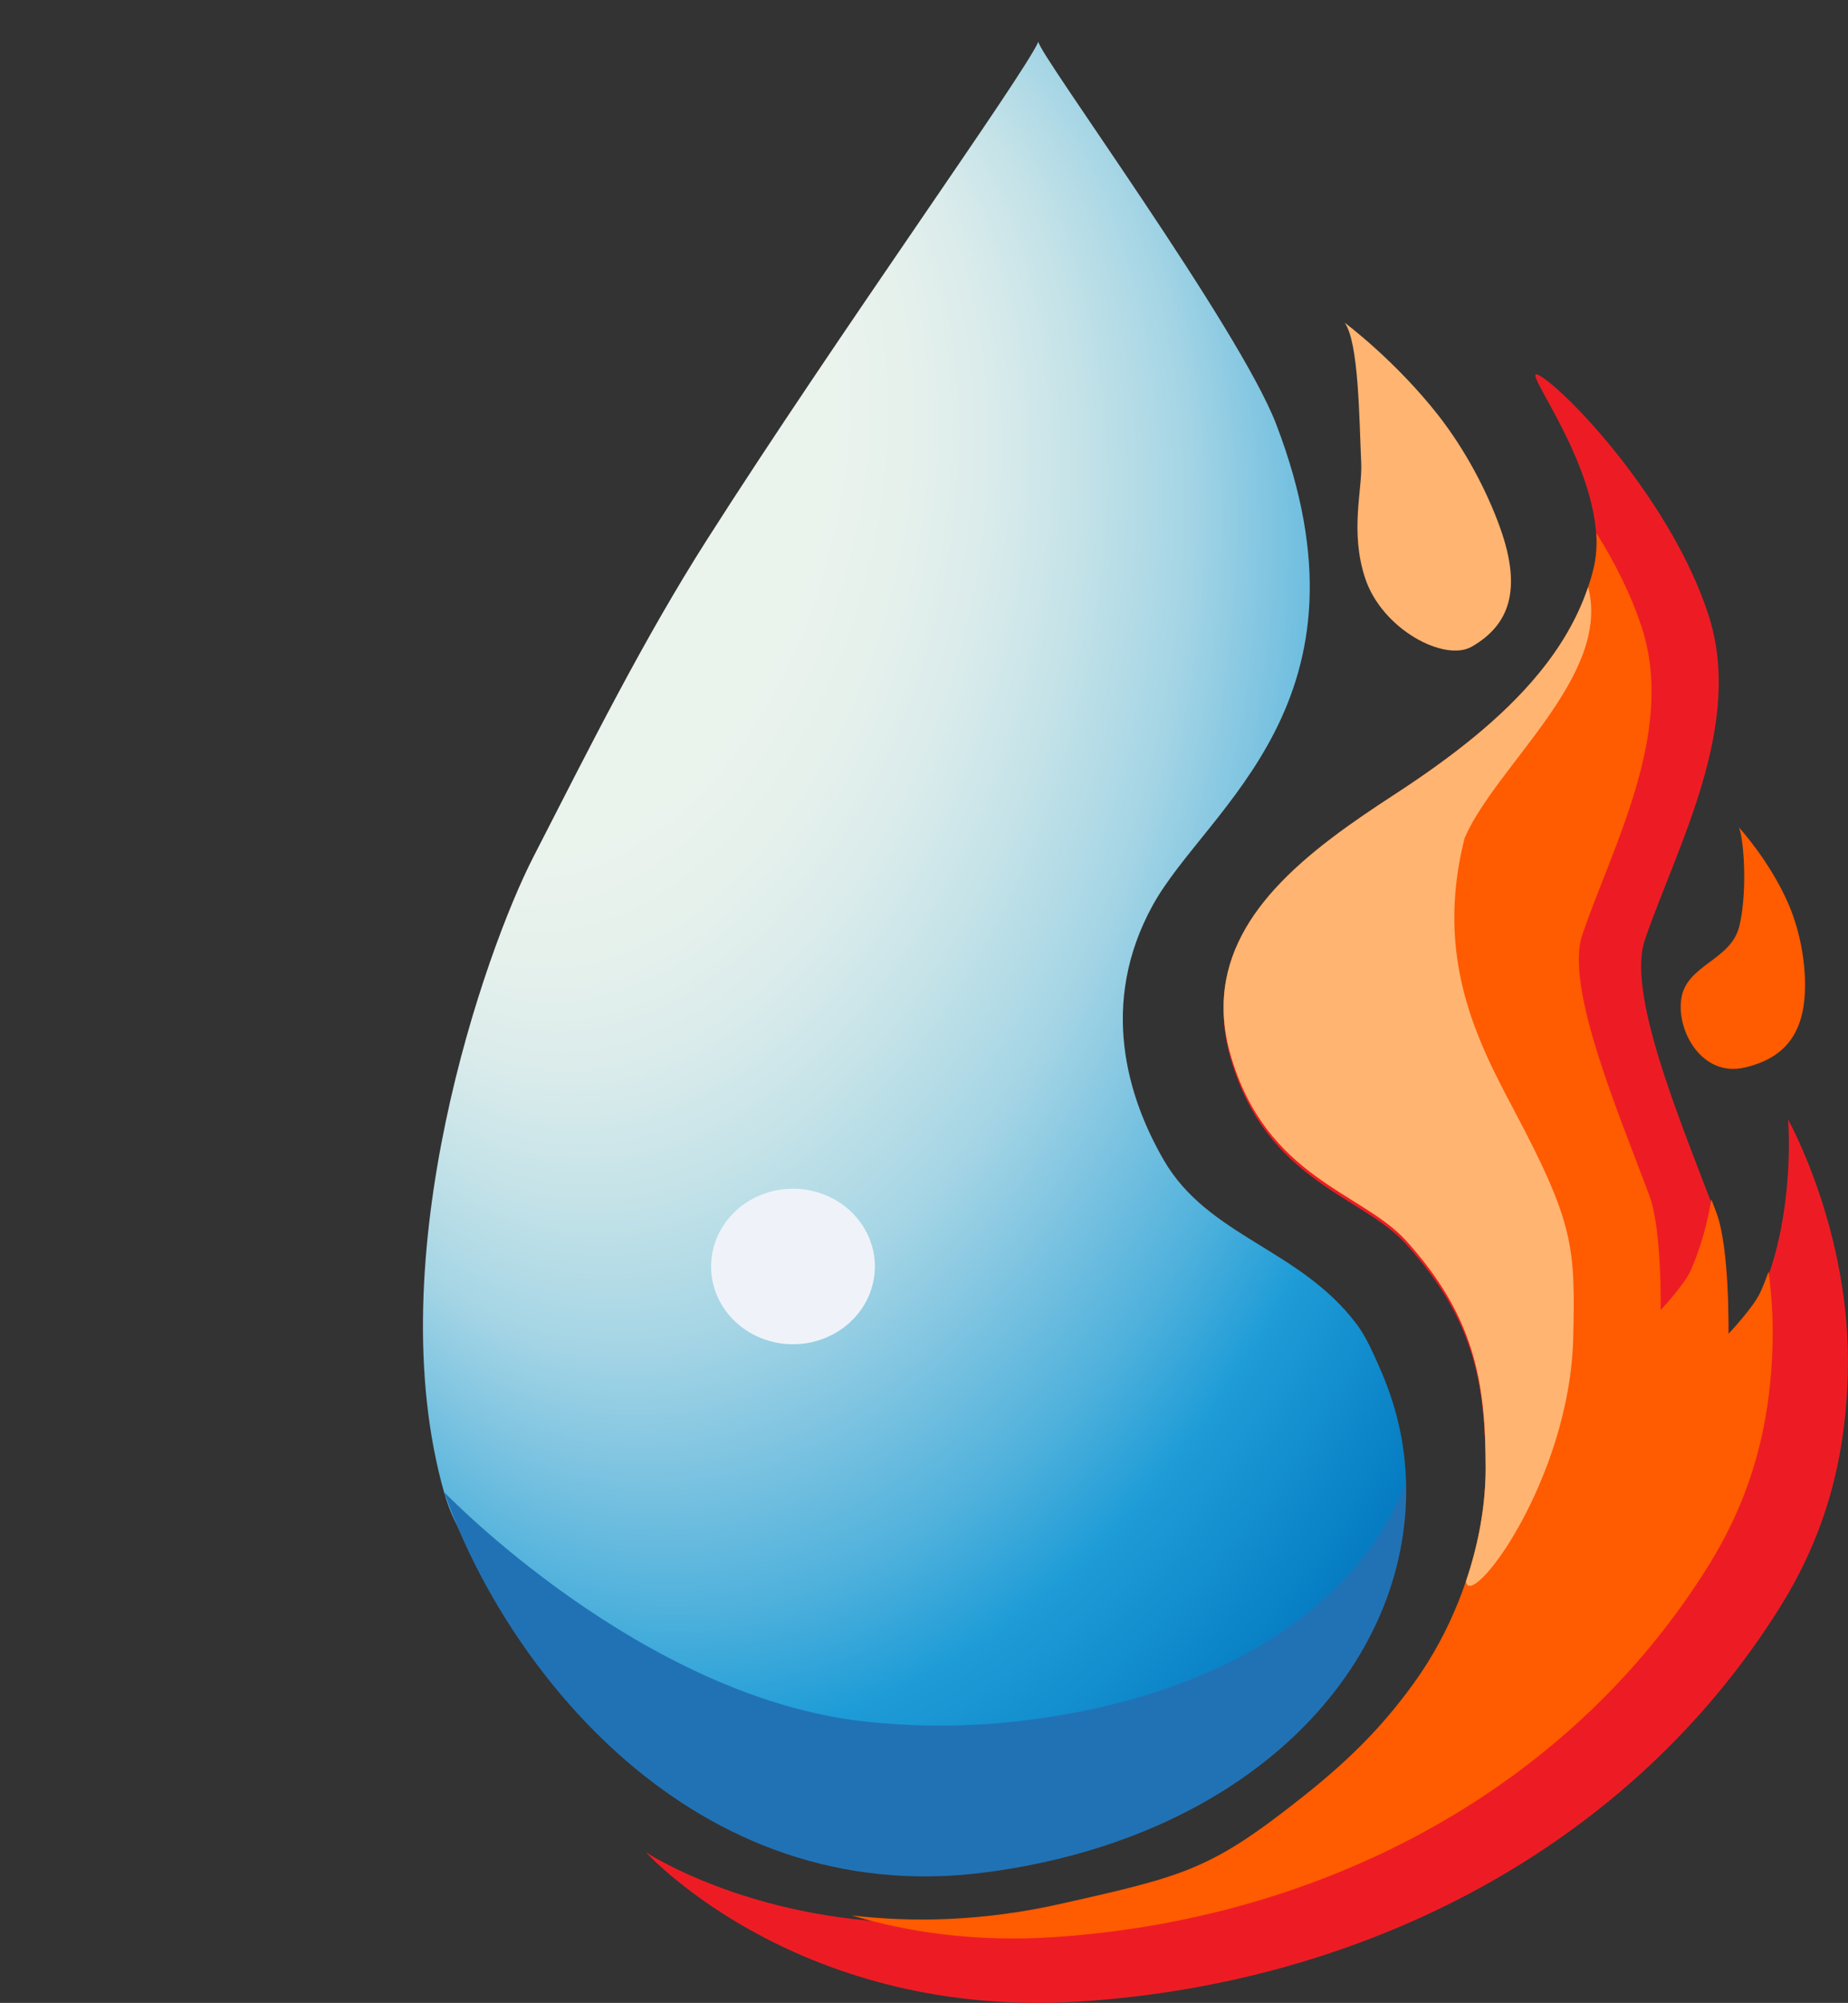 <?xml version="1.0" encoding="UTF-8"?>
<svg id="a" data-name="Слой 2" xmlns="http://www.w3.org/2000/svg" xmlns:xlink="http://www.w3.org/1999/xlink" viewBox="0 0 1494.73 1619.6">
  <rect x="0" y="0" width="1494.73" height="1619.6" fill="#333333" stroke="none"/>
  <defs>
    <style>
      .c {
        fill: #ffb471;
      }

      .d {
        fill: #2172b5;
      }

      .e {
        fill: #ff5b00;
      }

      .f {
        fill: url(#b);
      }

      .g {
        fill: #ed1c24;
      }

      .h {
        fill: #eff3f9;
      }
    </style>
    <radialGradient id="b" data-name="Безымянный градиент 233" cx="749.37" cy="658.93" fx="189.34" fy="366.08" r="631.98" gradientTransform="translate(267.37 -351.11) rotate(11.27) scale(.93 1.46) skewX(-2.22)" gradientUnits="userSpaceOnUse">
      <stop offset=".34" stop-color="#ebf3ed"/>
      <stop offset=".4" stop-color="#e6f1ec"/>
      <stop offset=".47" stop-color="#d9ebeb"/>
      <stop offset=".54" stop-color="#c3e2e8"/>
      <stop offset=".62" stop-color="#a5d5e5"/>
      <stop offset=".69" stop-color="#7ec4e1"/>
      <stop offset=".77" stop-color="#4fb1dc"/>
      <stop offset=".84" stop-color="#1e9cd7"/>
      <stop offset="1" stop-color="#0075be"/>
    </radialGradient>
  </defs>
  <path class="g" d="M1494.62,1109.35c-1.42,58.51-12.88,122.95-54.73,190.01-122.2,195.83-338.03,304.58-566.6,319.14-225.19,14.36-347.27-116.78-350.81-120.66,2.67,1.73,65.13,41.86,166.34,53.79,48.13,5.7,105.01,5.03,168.37-9.17,102.12-22.89,122.33-27.94,196.38-86.62,35.32-27.97,63.42-55.1,90.14-92.21,14.84-20.57,26.98-43.17,36.18-66.39,14.29-35.82,21.76-73.13,21.76-106.86,0-70.75-9.11-123.37-64.39-184.43-35.41-39.12-112.68-50.3-141.71-149.41-29.04-99.11,54.79-160.76,132.06-211.06,45.81-29.82,87.11-61.61,117.15-98.28,20.64-25.18,35.96-52.65,43.81-83.35,2.48-9.7,3.22-19.81,2.64-30.04-3.8-69.33-66.93-143.85-44.49-129.24,25.75,16.77,106.24,103.39,135.21,192.81,28.97,89.42-25.75,187.22-51.51,262.67-14.42,42.25,26.37,140.64,53.79,212.62,1.45,3.72,2.8,7.35,4.15,10.93,10.78,28.75,9.66,97.8,9.66,97.8,0,0,20.41-21.66,25.75-33.53,2.48-5.5,4.7-11.12,6.7-16.77,21.21-60.33,15.84-125.74,15.84-125.74,0,0,51.03,91.07,48.29,203.99Z"/>
  <path class="e" d="M1406.53,669.12s24.26,26.18,39.51,60.66c9.17,20.73,13.94,45.14,13.94,66.73,0,36.4-13.94,58.64-48.8,66.73-34.86,8.09-55.77-30.33-51.13-56.62,4.65-26.29,39.51-30.33,46.48-56.62,6.61-24.92,4.65-68.75,0-80.89Z"/>
  <path class="c" d="M1087.6,260.92s41,30.49,75.91,75.13c20.99,26.84,38.82,60.02,49.76,90.52,18.45,51.41,6.78,79.19-22.73,96.28-22.14,12.82-72.71-13.99-86.37-55.31-12.44-37.65-2.2-71.66-3.16-92.81-1.67-36.76-1.95-97.92-13.41-113.81Z"/>
  <path class="f" d="M1137.28,1198.77c-37.6,99.99-148.55,188.62-310.13,208.41-1.86.23-3.69.42-5.55.62-40.3,4.32-79.48,4.35-116.99.65-1.02-.08-2.04-.17-3.03-.28-95.71-10.26-306.05-73.69-342.28-201.02-54.07-190.01,33.17-438.45,72.09-514.16,45.76-89.18,88.96-175.89,140.9-257.31,105.47-165.4,254.17-372.54,267.61-401.92-.63,8.58,162.2,230.9,192.24,309.05,86.32,224.57-56.26,310.1-99.8,389.28-43.54,79.18-20.61,154.98,9,206.08,36.01,62.11,110.12,71.51,156.02,132.68,7.17,9.57,12.27,21.03,18,33.88,13.89,31.17,21.03,61.49,21.9,94.04Z"/>
  <ellipse class="h" cx="641.39" cy="1024.12" rx="66.22" ry="62.87"/>
  <path class="d" d="M797.86,1513.98c-239.25,31.67-390.4-168.53-438.55-307.36,0,0,160.43,167.14,342.7,185.72.99.11,2.01.2,3.03.28,37.94,3.83,77.23,3.77,117.12-.64,1.86-.2,3.69-.39,5.56-.61,161.75-19.58,271.93-94.19,309.57-193.12,3.99,148.54-124.66,287.33-339.43,315.74Z"/>
  <path class="e" d="M1433.74,1085.74c-1.32,55.27-12.07,116.1-51.32,179.42-114.54,184.9-316.84,287.59-531.12,301.34-62.87,4.02-117.15-4.11-162.48-17.66,48.13,5.7,105.01,5.03,168.37-9.17,102.12-22.89,122.33-27.94,196.38-86.62,35.32-27.97,63.42-55.1,90.14-92.21,14.84-20.57,26.98-43.17,36.18-66.39,2.09-5.23,4.02-10.48,5.79-15.73,9.3-27.33,14.62-55.08,15.71-81.06.1-1.23.13-2.43.16-3.63.06-2.15.1-4.3.1-6.43,0-70.75-9.11-123.37-64.39-184.43-35.41-39.12-112.68-50.3-141.71-149.41-4.28-14.59-6.08-28.33-5.86-41.36.64-36.24,17.19-66.87,41.5-93.64,26.46-29.12,62.1-53.71,96.42-76.06,45.81-29.82,87.11-61.61,117.15-98.28,17.26-21.04,30.81-43.7,39.34-68.52.13-.39.29-.81.42-1.2.64-1.87,1.26-3.77,1.84-5.67.8-2.63,1.55-5.28,2.22-7.96,2.48-9.7,3.22-19.81,2.64-30.04,15.03,24.06,28.33,50.35,36.89,76.93,27.17,84.42-24.14,176.77-48.29,248-14.2,41.94,28.81,142.54,54.34,211.08,10.11,27.13,9.05,92.32,9.05,92.32,0,0,19.12-20.45,24.14-31.66,8.43-18.86,13.68-39.01,16.87-57.81,1.45,3.72,2.8,7.35,4.15,10.93,10.78,28.75,9.66,97.8,9.66,97.8,0,0,20.41-21.66,25.75-33.53,2.48-5.5,4.7-11.12,6.7-16.77,2.45,18.11,3.73,37.42,3.25,57.42Z"/>
  <path class="c" d="M1224.2,896.98c48.9,92.05,49.96,110.93,48.29,184.43-2.61,115.94-83.54,222.09-86.79,197.31,9.3-27.33,14.62-55.08,15.71-81.06.1-1.23.13-2.43.16-3.63.06-2.15.1-4.3.1-6.43,0-70.75-9.11-123.37-64.39-184.43-35.41-39.12-112.68-50.3-141.71-149.41-4.28-14.59-6.08-28.33-5.86-41.36.64-36.24,17.19-66.87,41.5-93.64,26.46-29.12,62.1-53.71,96.42-76.06,45.81-29.82,87.11-61.61,117.15-98.28,17.26-21.04,30.81-43.7,39.34-68.52.13-.39.29-.81.42-1.2.03.22.1.45.16.67,18.12,71.4-74.33,143.32-100.06,202.23-24.43,96.4,9.75,163.27,39.57,219.38Z"/>
</svg>